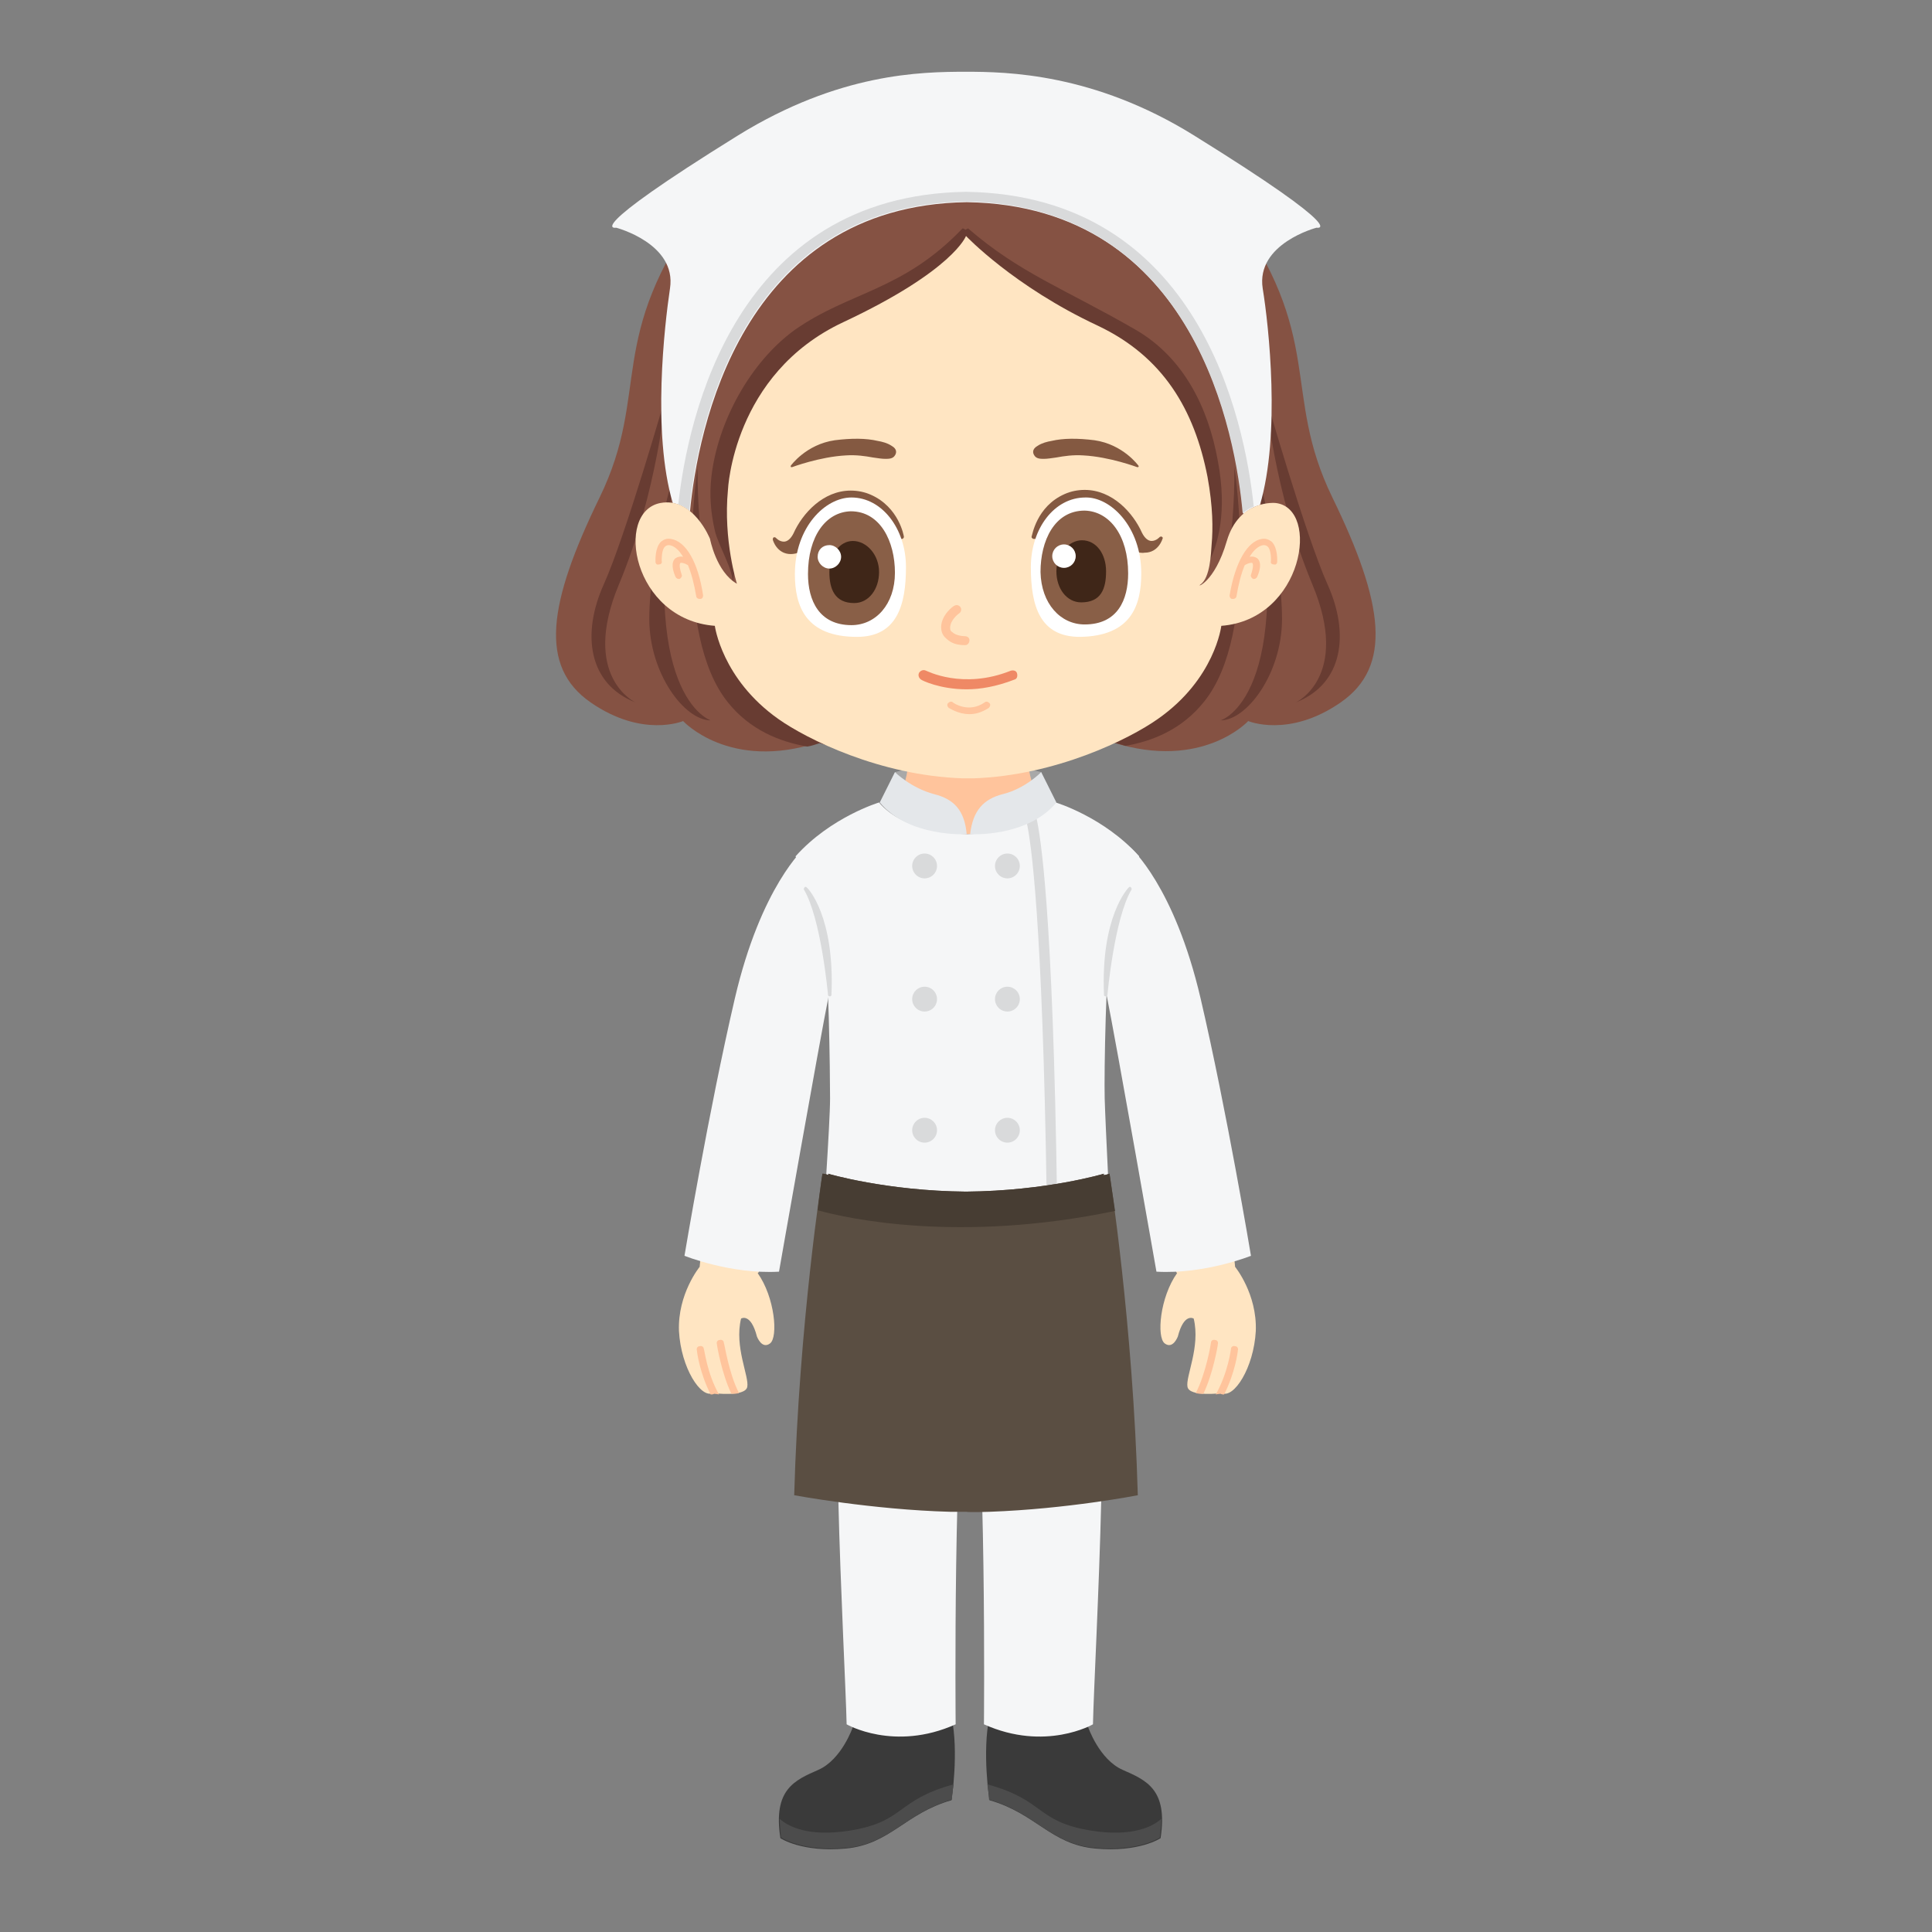 <?xml version="1.0" encoding="utf-8"?>
<!-- Generator: Adobe Illustrator 16.0.0, SVG Export Plug-In . SVG Version: 6.00 Build 0)  -->
<!DOCTYPE svg PUBLIC "-//W3C//DTD SVG 1.1//EN" "http://www.w3.org/Graphics/SVG/1.1/DTD/svg11.dtd">
<svg version="1.1" id="Layer_2" xmlns:x="http://ns.adobe.com/Extensibility/1.0/" xmlns:i="http://ns.adobe.com/AdobeIllustrator/10.0/" xmlns:graph="http://ns.adobe.com/Graphs/1.0/"
	 xmlns="http://www.w3.org/2000/svg" xmlns:xlink="http://www.w3.org/1999/xlink" xmlns:a="http://ns.adobe.com/AdobeSVGViewerExtensions/3.0/"
	 x="0px" y="0px" width="280px" height="280px" viewBox="0 0 280 280" style="enable-background:new 0 0 280 280;"
	 xml:space="preserve">
<rect x="0" y="0" width="280" height="280" fill="#808080" stroke="none"/>
<g>
	<g>
		<path style="fill:#FFE5C2;" d="M111,181c-3.8,0.1-7.1-0.4-9.3-1c-0.1,1.5-0.2,2.8-0.3,3.6c0,0-3.2,3.9-3,9.3
			c0.3,5.4,3.2,9.8,4.9,9c0,0,4.7,0.6,5-0.9c0.3-1.5-1.9-5.8-0.9-9.9c0,0,1.4-0.9,2.3,2.6c0,0,0.7,1.9,1.9,1
			c1.2-0.9,0.7-6.7-1.8-10.2C110,184.6,110.4,183.2,111,181z"/>
		<path style="fill:#FFC49C;" d="M102,195.5c0-0.3-0.3-0.5-0.6-0.4c-0.3,0-0.5,0.3-0.4,0.6c0,0.2,0.4,3.3,2,6.4c0.2,0,0.3,0,0.5-0.1
			c0,0,0.3,0,0.7,0.1C102.4,198.9,102.1,195.5,102,195.5z"/>
		<path style="fill:#FFC49C;" d="M104.9,194.6c0-0.3-0.3-0.5-0.6-0.4c-0.3,0-0.5,0.3-0.4,0.6c0,0.2,0.7,4.3,2.1,7.2
			c0.4,0,0.7,0,1.1-0.1C105.6,199,105,194.7,104.9,194.6z"/>
	</g>
	<path style="fill:#F5F6F7;" d="M116.6,122.9c0,0-6.3,5.5-10.1,21.8s-7.3,37.3-7.3,37.3s6.7,2.7,13.7,2.3c0,0,5.7-32.5,7.3-40.5
		C120.1,143.9,122,118.9,116.6,122.9z"/>
</g>
<g>
	<g>
		<path style="fill:#FFE5C2;" d="M169.4,181c3.8,0.1,7.1-0.4,9.3-1c0.1,1.5,0.2,2.8,0.3,3.6c0,0,3.2,3.9,3,9.3
			c-0.3,5.4-3.2,9.8-4.9,9c0,0-4.7,0.6-5-0.9c-0.3-1.5,1.9-5.8,0.9-9.9c0,0-1.4-0.9-2.3,2.6c0,0-0.7,1.9-1.9,1
			c-1.2-0.9-0.7-6.7,1.8-10.2C170.5,184.6,170,183.2,169.4,181z"/>
		<path style="fill:#FFC49C;" d="M178.4,195.5c0-0.3,0.3-0.5,0.6-0.4c0.3,0,0.5,0.3,0.4,0.6c0,0.2-0.4,3.3-2,6.4
			c-0.2,0-0.3,0-0.5-0.1c0,0-0.3,0-0.7,0.1C178,198.9,178.4,195.5,178.4,195.5z"/>
		<path style="fill:#FFC49C;" d="M175.5,194.6c0-0.3,0.3-0.5,0.6-0.4c0.3,0,0.5,0.3,0.4,0.6c0,0.2-0.7,4.3-2.1,7.2
			c-0.4,0-0.7,0-1.1-0.1C174.8,199,175.5,194.7,175.5,194.6z"/>
	</g>
	<path style="fill:#F5F6F7;" d="M163.9,122.9c0,0,6.3,5.5,10.1,21.8s7.3,37.3,7.3,37.3s-6.7,2.7-13.7,2.3c0,0-5.7-32.5-7.3-40.5
		C160.4,143.9,158.4,118.9,163.9,122.9z"/>
</g>
<g>
	<g>
		<path style="fill:#3A3A3A;" d="M123.6,250.3c0,0-1.6,4.7-5,6.2s-6.6,2.8-5.5,9.9c0,0,3.1,2.1,9.5,1.5s8.6-5.1,15.3-7
			c0,0,1.1-6.9,0-12.1L123.6,250.3z"/>
		<path style="fill:#4C4C4C;" d="M138.2,258.6c-8.4,2.3-7,5.4-15,6.7c-6.2,1-9.1-0.7-10.2-1.7c0,0.8,0.1,1.7,0.2,2.7
			c0,0,3.1,2.1,9.5,1.5s8.6-5.1,15.3-7C137.9,260.9,138,260,138.2,258.6z"/>
	</g>
	<path style="fill:#F5F6F7;" d="M120.2,175.1c0,0,1,29.6,1.3,42.3s1.1,27.8,1.2,32.5c0,0,6.9,4,15.8,0c0,0-0.4-43,1.8-54.9l3.1-17.9
		L120.2,175.1z"/>
</g>
<g>
	<g>
		<path style="fill:#3A3A3A;" d="M157.7,250.3c0,0,1.6,4.7,5,6.2s6.6,2.8,5.5,9.9c0,0-3.1,2.1-9.5,1.5s-8.6-5.1-15.3-7
			c0,0-1.1-6.9,0-12.1L157.7,250.3z"/>
		<path style="fill:#4C4C4C;" d="M143.1,258.6c8.4,2.3,7,5.4,15,6.7c6.2,1,9.1-0.7,10.2-1.7c0,0.8-0.1,1.7-0.2,2.7
			c0,0-3.1,2.1-9.5,1.5s-8.6-5.1-15.3-7C143.4,260.9,143.3,260,143.1,258.6z"/>
	</g>
	<path style="fill:#F5F6F7;" d="M160.9,175.1c0,0-1,29.6-1.3,42.3c-0.3,12.8-1.1,27.8-1.2,32.5c0,0-6.9,4-15.8,0
		c0,0,0.4-43-1.8-54.9l-3.9-3.1l-3.2-15.6L160.9,175.1z"/>
</g>
<g>
	<path style="fill:#A8A8A8;" d="M129.7,111.9c0,0,7.7-2,10.3-2c2.7,0,10.9,2,10.9,2l0.6,4.5l-22.2-0.1L129.7,111.9z"/>
	<path style="fill:#FFC49C;" d="M149,107.6h-8.7h-8.7c0,0,0.9,7.5-3.3,9.3c0,0,3.5,4,12.1,4c8.6,0,12.1-4,12.1-4
		C148.2,115.1,149,107.6,149,107.6z"/>
	<path style="fill:#F5F6F7;" d="M160.1,159.2c-0.1-3.7,0.2-20,0.9-22.8c0.7-2.8,4.1-12.3,4.1-12.3c-5.1-5.7-12.1-7.8-12.1-7.8
		c-3.2,3.8-9.4,4.5-12.8,4.6c-3.3-0.1-9.6-0.8-12.8-4.6c0,0-7,2.1-12.1,7.8c0,0,3.4,9.5,4.1,12.3s0.9,19.2,0.9,22.8
		s-1.1,19.3-1.1,19.3s5.4,2.8,18.7,3.4v0.1c0.8,0,1.5,0,2.2,0c0.7,0,1.5,0,2.2,0V182c13.3-0.6,18.7-3.4,18.7-3.4
		S160.2,162.9,160.1,159.2z"/>
	<path style="fill:#D9DADB;" d="M152.5,174.7c0.4,0,0.7-0.3,0.7-0.8c-0.6-42-2.4-52.8-3-55.4c-0.4,0.3-0.9,0.5-1.4,0.7
		c0.6,2.7,2.3,13.8,2.9,54.7C151.8,174.3,152.1,174.7,152.5,174.7C152.5,174.7,152.5,174.7,152.5,174.7z"/>
	<g>
		<circle style="fill:#D9DADB;" cx="146" cy="125.5" r="1.8"/>
		<circle style="fill:#D9DADB;" cx="146" cy="144.8" r="1.8"/>
		<circle style="fill:#D9DADB;" cx="146" cy="163.8" r="1.8"/>
		<circle style="fill:#D9DADB;" cx="134" cy="125.5" r="1.8"/>
		<circle style="fill:#D9DADB;" cx="134" cy="144.8" r="1.8"/>
		<circle style="fill:#D9DADB;" cx="134" cy="163.8" r="1.8"/>
	</g>
	<g>
		<path style="fill:#E4E7EA;" d="M135.4,115.1c-3.4-0.9-5.7-3.2-5.7-3.2l-2.2,4.4c4.2,5.1,12.6,4.6,12.6,4.6
			C139.8,117.4,138.2,115.8,135.4,115.1z"/>
		<path style="fill:#E4E7EA;" d="M150.9,111.9c0,0-2.3,2.4-5.6,3.2c-2.7,0.7-4.3,2.3-4.7,5.8c0,0,8.3,0.5,12.5-4.6L150.9,111.9z"/>
	</g>
	<g>
		<path style="fill:#D9DADB;" d="M116.9,128.6c-0.1-0.1-0.2-0.1-0.3,0c-0.1,0.1-0.1,0.2-0.1,0.3c2.5,4.2,3.5,15.2,3.5,15.3
			c0,0.1,0.1,0.2,0.3,0.2c0.1,0,0.2-0.1,0.2-0.2C121,132.8,117.1,128.7,116.9,128.6z"/>
		<path style="fill:#D9DADB;" d="M163.6,128.6c0.1-0.1,0.2-0.1,0.3,0s0.1,0.2,0.1,0.3c-2.5,4.2-3.5,15.2-3.5,15.3
			c0,0.1-0.1,0.2-0.3,0.2c-0.1,0-0.2-0.1-0.2-0.2C159.5,132.8,163.5,128.7,163.6,128.6z"/>
	</g>
</g>
<g>
	<path style="fill:#5A4E42;" d="M143.4,219.1c11.3-0.4,21.5-2.4,21.5-2.4c-0.7-25-4.1-46.6-4.1-46.6c-0.3,0.1-0.6,0.2-0.9,0.2
		l0.1-0.2c0,0-8.3,2.5-20,2.6c-11.6-0.1-20-2.6-20-2.6l0.1,0.2c-0.3-0.1-0.6-0.2-0.9-0.2c0,0-3.4,21.6-4.1,46.6
		c0,0,11.3,2.1,22.6,2.4c0,0,1.8,0,2.3,0C140.5,219.2,143.4,219.1,143.4,219.1z"/>
	<path style="fill:#473D33;" d="M118.5,175.4c4.3,1.2,20.5,4.8,43.1,0.1c-0.5-3.4-0.8-5.4-0.8-5.4c-0.3,0.1-0.6,0.2-0.9,0.2l0.1-0.2
		c0,0-8.3,2.5-20,2.6c-11.6-0.1-20-2.6-20-2.6l0.1,0.2c-0.3-0.1-0.6-0.2-0.9-0.2C119.2,170,118.9,172,118.5,175.4z"/>
</g>
<g>
	<path style="fill:#855243;" d="M193.1,72.1c-7.5-15.4-0.8-23.1-14.9-42.3s-38.1-16.3-38.1-16.3h-0.2c0,0-23.9-3-38.1,16.3
		s-7.4,26.9-14.9,42.3s-8.8,24.5-1.3,29.7s13.4,2.7,13.4,2.7s6.7,7.3,19.6,3.1l9.9,3h22.8l10-3c13,4.1,19.6-3.1,19.6-3.1
		s5.9,2.5,13.4-2.7S200.6,87.5,193.1,72.1z"/>
	<g>
		<path style="fill:#683C32;" d="M96.5,57.3c0,0-5.8,20.3-9,27.4s-2.3,14.4,4.6,17.1c0,0-8-3.7-2.4-17.1S96.5,57.3,96.5,57.3z"/>
		<path style="fill:#683C32;" d="M98.1,66.9c0,0-4,13.5-4,22.8c0,7.9,5.1,14.7,8.9,14.7C103,104.4,92,100.9,98.1,66.9z"/>
		<path style="fill:#683C32;" d="M183.4,57.3c0,0,5.8,20.3,9,27.4s2.3,14.4-4.6,17.1c0,0,8-3.7,2.4-17.1S183.4,57.3,183.4,57.3z"/>
		<path style="fill:#683C32;" d="M181.8,66.9c0,0,4,13.5,4,22.8c0,7.9-5.1,14.7-8.9,14.7C177,104.4,188,100.9,181.8,66.9z"/>
		<path style="fill:#683C32;" d="M176.5,66.8c-1.4-7.8-5-15-11.9-19c-10.4-6-16.8-8.2-24.3-14.7c0,0-0.2,0.1-0.4,0.2
			c-0.2-0.2-0.4-0.2-0.4-0.2c-8.7,9.1-16.3,9.1-24.3,14.7c-6.5,4.7-11.2,13.4-12.1,21.3c-0.3,2.6-0.1,5.2,0.5,7.8
			c0.5,2.2,2.8,5.8,2.6,7.9c0,0,2.2-27.1,22.5-37.4c5.9-3,9.3-5.6,11.1-7.7c1.8,2.1,5.2,4.7,11.1,7.7c20.2,10.2,22.5,37.4,22.5,37.4
			c-0.2-2.1-1,2.9,1.8-3.3C176.5,78.9,177.9,74.2,176.5,66.8z"/>
		<path style="fill:#683C32;" d="M151.7,107.6c0,0,2.9,0.8,6.9,0.8l2.8-0.8c0.6,0.2,1.2,0.3,1.7,0.5c4-0.7,8.2-2.4,11.4-6.4
			c8.1-10,4.4-34,4.4-34C179.1,110.3,151.7,107.6,151.7,107.6z"/>
		<path style="fill:#683C32;" d="M101.1,67.8c0,0-3.7,24,4.4,34c3.2,4,7.5,5.7,11.5,6.4c0.6-0.1,1.2-0.3,1.8-0.5l2.8,0.8
			c3.9,0,6.8-0.8,6.8-0.8S100.9,110.3,101.1,67.8z"/>
	</g>
</g>
<g>
	<path style="fill:#F5F6F7;" d="M173,19.6c-14.5-9-27.1-9.2-33-9.2c-6.6,0-18.4,0.2-33,9.2C83.8,34,89.3,33,89.3,33s8.8,2.3,7.8,8.8
		c-0.8,5.4-2.6,20.9,0.4,31.1c1,0.2,1.8,0.6,2.5,1.2c1.1-11.6,7.3-44.3,40.1-44.8c33.3,0.5,39.1,34,40.1,45.2
		c0.8-0.7,1.6-1.1,2.4-1.3c3-10.2,1.3-25.9,0.4-31.4c-1-6.5,7.8-8.8,7.8-8.8S196.2,34,173,19.6z"/>
	<path style="fill:#D9DADB;" d="M140,27.8c-33.4,0.5-40.3,32.6-41.7,45.3c0.6,0.2,1.2,0.5,1.6,0.9c1.1-11.6,7.3-44.3,40.1-44.8
		c33.3,0.5,39.1,34,40.1,45.2c0.5-0.5,1.1-0.8,1.6-1C180.4,61,173.8,28.3,140,27.8z"/>
</g>
<g>
	<path style="fill:#FFE5C2;" d="M175.6,78.9c-0.1,1.3-0.2,4.8-1.6,5.8c-0.8,0.5,2-0.1,3.8-6.3c1.8-6.1,7.1-5.5,7.1-5.5
		c6.5,0.8,4,16.9-7.9,17.8c0,0-0.9,7.7-9.2,13.5c-4.1,2.9-14.8,8.2-26.7,8.6v0c-0.3,0-0.5,0-0.8,0c-0.3,0-0.5,0-0.8,0v0
		c-12-0.4-22.6-5.7-26.7-8.6c-8.2-5.8-9.2-13.5-9.2-13.5C91.7,89.8,89,74.2,95.7,72.9c4.8-0.9,7.2,5.2,7.2,5.2s0.9,4.8,3.9,6.5
		c0,0-2-6.3-1.3-13.6c0,0,0.7-16.8,16.7-24.3S140,34.2,140,34.2s6.9,7.3,19.1,13c9.5,4.5,14,12.2,15.9,21.9
		C175.8,73.5,175.8,76.6,175.6,78.9z"/>
	<path style="fill:#FFC49C;" d="M97.2,78.1c-0.6-0.1-1,0.1-1.4,0.4c-0.9,0.9-0.8,2.7-0.8,2.9c0,0.3,0.2,0.5,0.5,0.4
		c0.3,0,0.5-0.2,0.4-0.5c0-0.4,0-1.7,0.5-2.1c0.1-0.1,0.3-0.2,0.6-0.2c0.7,0.1,1.4,0.7,2,1.7c-0.4-0.1-0.8,0-1.1,0.2
		c-0.7,0.6-0.4,1.8,0,2.7c0.1,0.2,0.3,0.3,0.4,0.3c0.1,0,0.1,0,0.2,0c0.2-0.1,0.4-0.4,0.3-0.6c-0.4-1.2-0.3-1.6-0.2-1.7
		c0.1-0.1,0.6,0,1.1,0.3c0.5,1.2,0.9,2.7,1.2,4.5c0,0.2,0.2,0.4,0.5,0.4c0,0,0,0,0.1,0c0.3,0,0.4-0.3,0.4-0.5
		C101.2,81.5,99.4,78.4,97.2,78.1z"/>
	<path style="fill:#FFC49C;" d="M182.9,78.1c0.5-0.1,1,0.1,1.4,0.4c0.9,0.9,0.8,2.7,0.8,2.9c0,0.3-0.2,0.5-0.5,0.4
		c-0.3,0-0.5-0.2-0.4-0.5c0-0.4,0-1.7-0.5-2.1c-0.1-0.1-0.3-0.2-0.6-0.2c-0.7,0.1-1.4,0.7-2,1.7c0.4-0.1,0.8,0,1.1,0.2
		c0.7,0.6,0.4,1.8,0,2.7c-0.1,0.2-0.3,0.3-0.4,0.3c-0.1,0-0.1,0-0.2,0c-0.2-0.1-0.4-0.4-0.3-0.6c0.4-1.2,0.3-1.6,0.2-1.7
		c-0.1-0.1-0.6,0-1.1,0.3c-0.5,1.2-0.9,2.7-1.2,4.5c0,0.2-0.2,0.4-0.5,0.4c0,0,0,0-0.1,0c-0.3,0-0.4-0.3-0.4-0.5
		C179,81.5,180.8,78.4,182.9,78.1z"/>
</g>
<g>
	<path style="fill:#845941;" d="M114.6,67.5c0,0,2.2-3.1,6.4-3.7c2.4-0.3,4.5-0.3,6.2,0.1c0.6,0.1,1.4,0.3,2,0.7
		c0.9,0.5,0.7,1.1,0.5,1.4c-0.3,0.5-0.9,0.5-1.4,0.5c-0.5,0-1.1-0.1-1.8-0.2c-1.1-0.2-2.4-0.4-3.9-0.3c-3.8,0.2-7.8,1.7-7.8,1.7
		c0,0,0,0-0.1,0c-0.1,0-0.1,0-0.1-0.1C114.6,67.6,114.6,67.6,114.6,67.5z"/>
	<path style="fill:#845941;" d="M165,67.5c0,0-2.2-3.1-6.4-3.7c-2.4-0.3-4.5-0.3-6.2,0.1c-0.6,0.1-1.4,0.3-2,0.7
		c-0.9,0.5-0.7,1.1-0.5,1.4c0.3,0.5,0.9,0.5,1.4,0.5c0.5,0,1.1-0.1,1.8-0.2c1.1-0.2,2.4-0.4,3.9-0.3c3.8,0.2,7.8,1.7,7.8,1.7
		c0,0,0,0,0.1,0c0.1,0,0.1,0,0.1-0.1C165,67.6,165.1,67.6,165,67.5z"/>
	<g>
		<path style="fill:#845941;" d="M168.4,77.8c-0.1-0.1-0.2,0-0.3,0c0,0-0.5,0.6-1.2,0.6c-0.5,0-1-0.4-1.4-1.2
			c-1.3-2.9-4.3-6.2-8.3-6.2c-1,0-2,0.2-2.9,0.6c-4.1,1.8-4.7,6-4.8,6.2c0,0.1,0,0.1,0.1,0.2c0.1,0.1,0.1,0.1,0.2,0.1
			c0,0,0.2,0,0.7,0c2.4,0,10.5,0.1,13.4,1.5c0.7,0.4,1.4,0.6,2,0.5c2,0,2.6-2,2.6-2.1C168.6,78,168.5,77.9,168.4,77.8z"/>
		<path style="fill-rule:evenodd;clip-rule:evenodd;fill:#FFFFFF;" d="M165.4,83.1c0,4.7-1.5,9.1-8.9,9.2c-5.8,0-7.1-4.5-7.1-10.1
			c0-5.6,3.4-10.1,7.9-10.1C160.9,72,165.4,76.3,165.4,83.1z"/>
		<path style="fill-rule:evenodd;clip-rule:evenodd;fill:#895F47;" d="M163.5,83.1c0,3.8-1.5,7.4-6.3,7.4c-3.5,0-6.3-3-6.4-7.6
			c0-4.5,2-8.9,6.4-8.9C160.8,74.1,163.5,77.6,163.5,83.1z"/>
		<path style="fill-rule:evenodd;clip-rule:evenodd;fill:#3F2618;" d="M160.3,82.8c0,2.5-0.7,4.5-3.6,4.5c-2.1,0-3.6-2-3.6-4.5
			c0-2.5,1.8-4.5,3.7-4.5C158.9,78.3,160.3,80.3,160.3,82.8z"/>
		<circle style="fill-rule:evenodd;clip-rule:evenodd;fill:#FFFFFF;" cx="154.2" cy="80.6" r="1.7"/>
	</g>
	<g>
		<path style="fill:#845941;" d="M112.1,77.9c0.1-0.1,0.2,0,0.3,0c0,0,0.5,0.6,1.2,0.6c0.5,0,1-0.4,1.4-1.2c1.3-2.9,4.3-6.2,8.3-6.2
			c1,0,2,0.2,2.9,0.6c4.1,1.8,4.8,6,4.8,6.1c0,0.1,0,0.1-0.1,0.2c0,0.1-0.1,0.1-0.2,0.1c0,0-0.2,0-0.7,0c-2.4,0-10.5,0.1-13.4,1.6
			c-0.7,0.4-1.4,0.6-2,0.6c-2,0-2.6-2-2.6-2.1C112,78.1,112,78,112.1,77.9z"/>
		<path style="fill-rule:evenodd;clip-rule:evenodd;fill:#FFFFFF;" d="M115.2,83.2c0,4.7,1.6,9.1,9,9.1c5.8,0,7.1-4.6,7.1-10.1
			c0-5.6-3.5-10.1-7.9-10.1C119.6,72.1,115.2,76.4,115.2,83.2z"/>
		<path style="fill-rule:evenodd;clip-rule:evenodd;fill:#895F47;" d="M117.1,83.2c0,3.8,1.6,7.4,6.3,7.4c3.5,0,6.3-3,6.3-7.6
			c0-4.5-2.1-8.9-6.4-8.9C119.7,74.2,117.1,77.7,117.1,83.2z"/>
		<path style="fill-rule:evenodd;clip-rule:evenodd;fill:#3F2618;" d="M120.2,82.9c0,2.5,0.8,4.5,3.6,4.5c2.1,0,3.6-2,3.6-4.5
			c0-2.5-1.8-4.5-3.8-4.5C121.7,78.4,120.2,80.4,120.2,82.9z"/>
		<path style="fill-rule:evenodd;clip-rule:evenodd;fill:#FFFFFF;" d="M118.5,80.7c0,0.9,0.8,1.7,1.7,1.7c0.9,0,1.7-0.8,1.7-1.7
			c0-0.9-0.8-1.7-1.7-1.7C119.2,79,118.5,79.7,118.5,80.7z"/>
	</g>
	<path style="fill:#FFC49C;" d="M138.8,93.4c-0.6-0.1-1.2-0.4-1.7-0.9c-0.5-0.4-0.7-1-0.7-1.6c0-1.8,1.8-3.1,1.9-3.1
		c0.3-0.2,0.7-0.1,0.9,0.2c0.2,0.3,0.1,0.7-0.2,0.9c0,0-1.3,0.9-1.3,2.1c0,0.3,0.1,0.5,0.3,0.6c0.5,0.5,1.5,0.6,1.8,0.6
		c0.4,0,0.7,0.2,0.7,0.6c0,0.4-0.3,0.7-0.6,0.7C139.6,93.5,139.3,93.5,138.8,93.4z"/>
	<path style="fill:#FFC49C;" d="M140.5,103.5c-1.7,0-2.9-0.9-3-0.9c-0.2-0.2-0.3-0.5-0.1-0.7c0.2-0.2,0.5-0.3,0.7-0.1
		c0.1,0.1,2.3,1.6,4.6,0c0.2-0.2,0.5-0.1,0.7,0.1c0.2,0.2,0.1,0.5-0.1,0.7C142.2,103.3,141.3,103.5,140.5,103.5z"/>
	<path style="fill:#EF8965;" d="M140.1,99.9c-3.9,0-6.5-1.3-6.6-1.4c-0.3-0.2-0.5-0.6-0.3-1c0.2-0.3,0.6-0.5,1-0.3
		c0.1,0,5.3,2.8,12.3,0c0.4-0.1,0.8,0,0.9,0.4c0.1,0.4,0,0.8-0.4,0.9C144.4,99.5,142.1,99.9,140.1,99.9z"/>
</g>
</svg>
